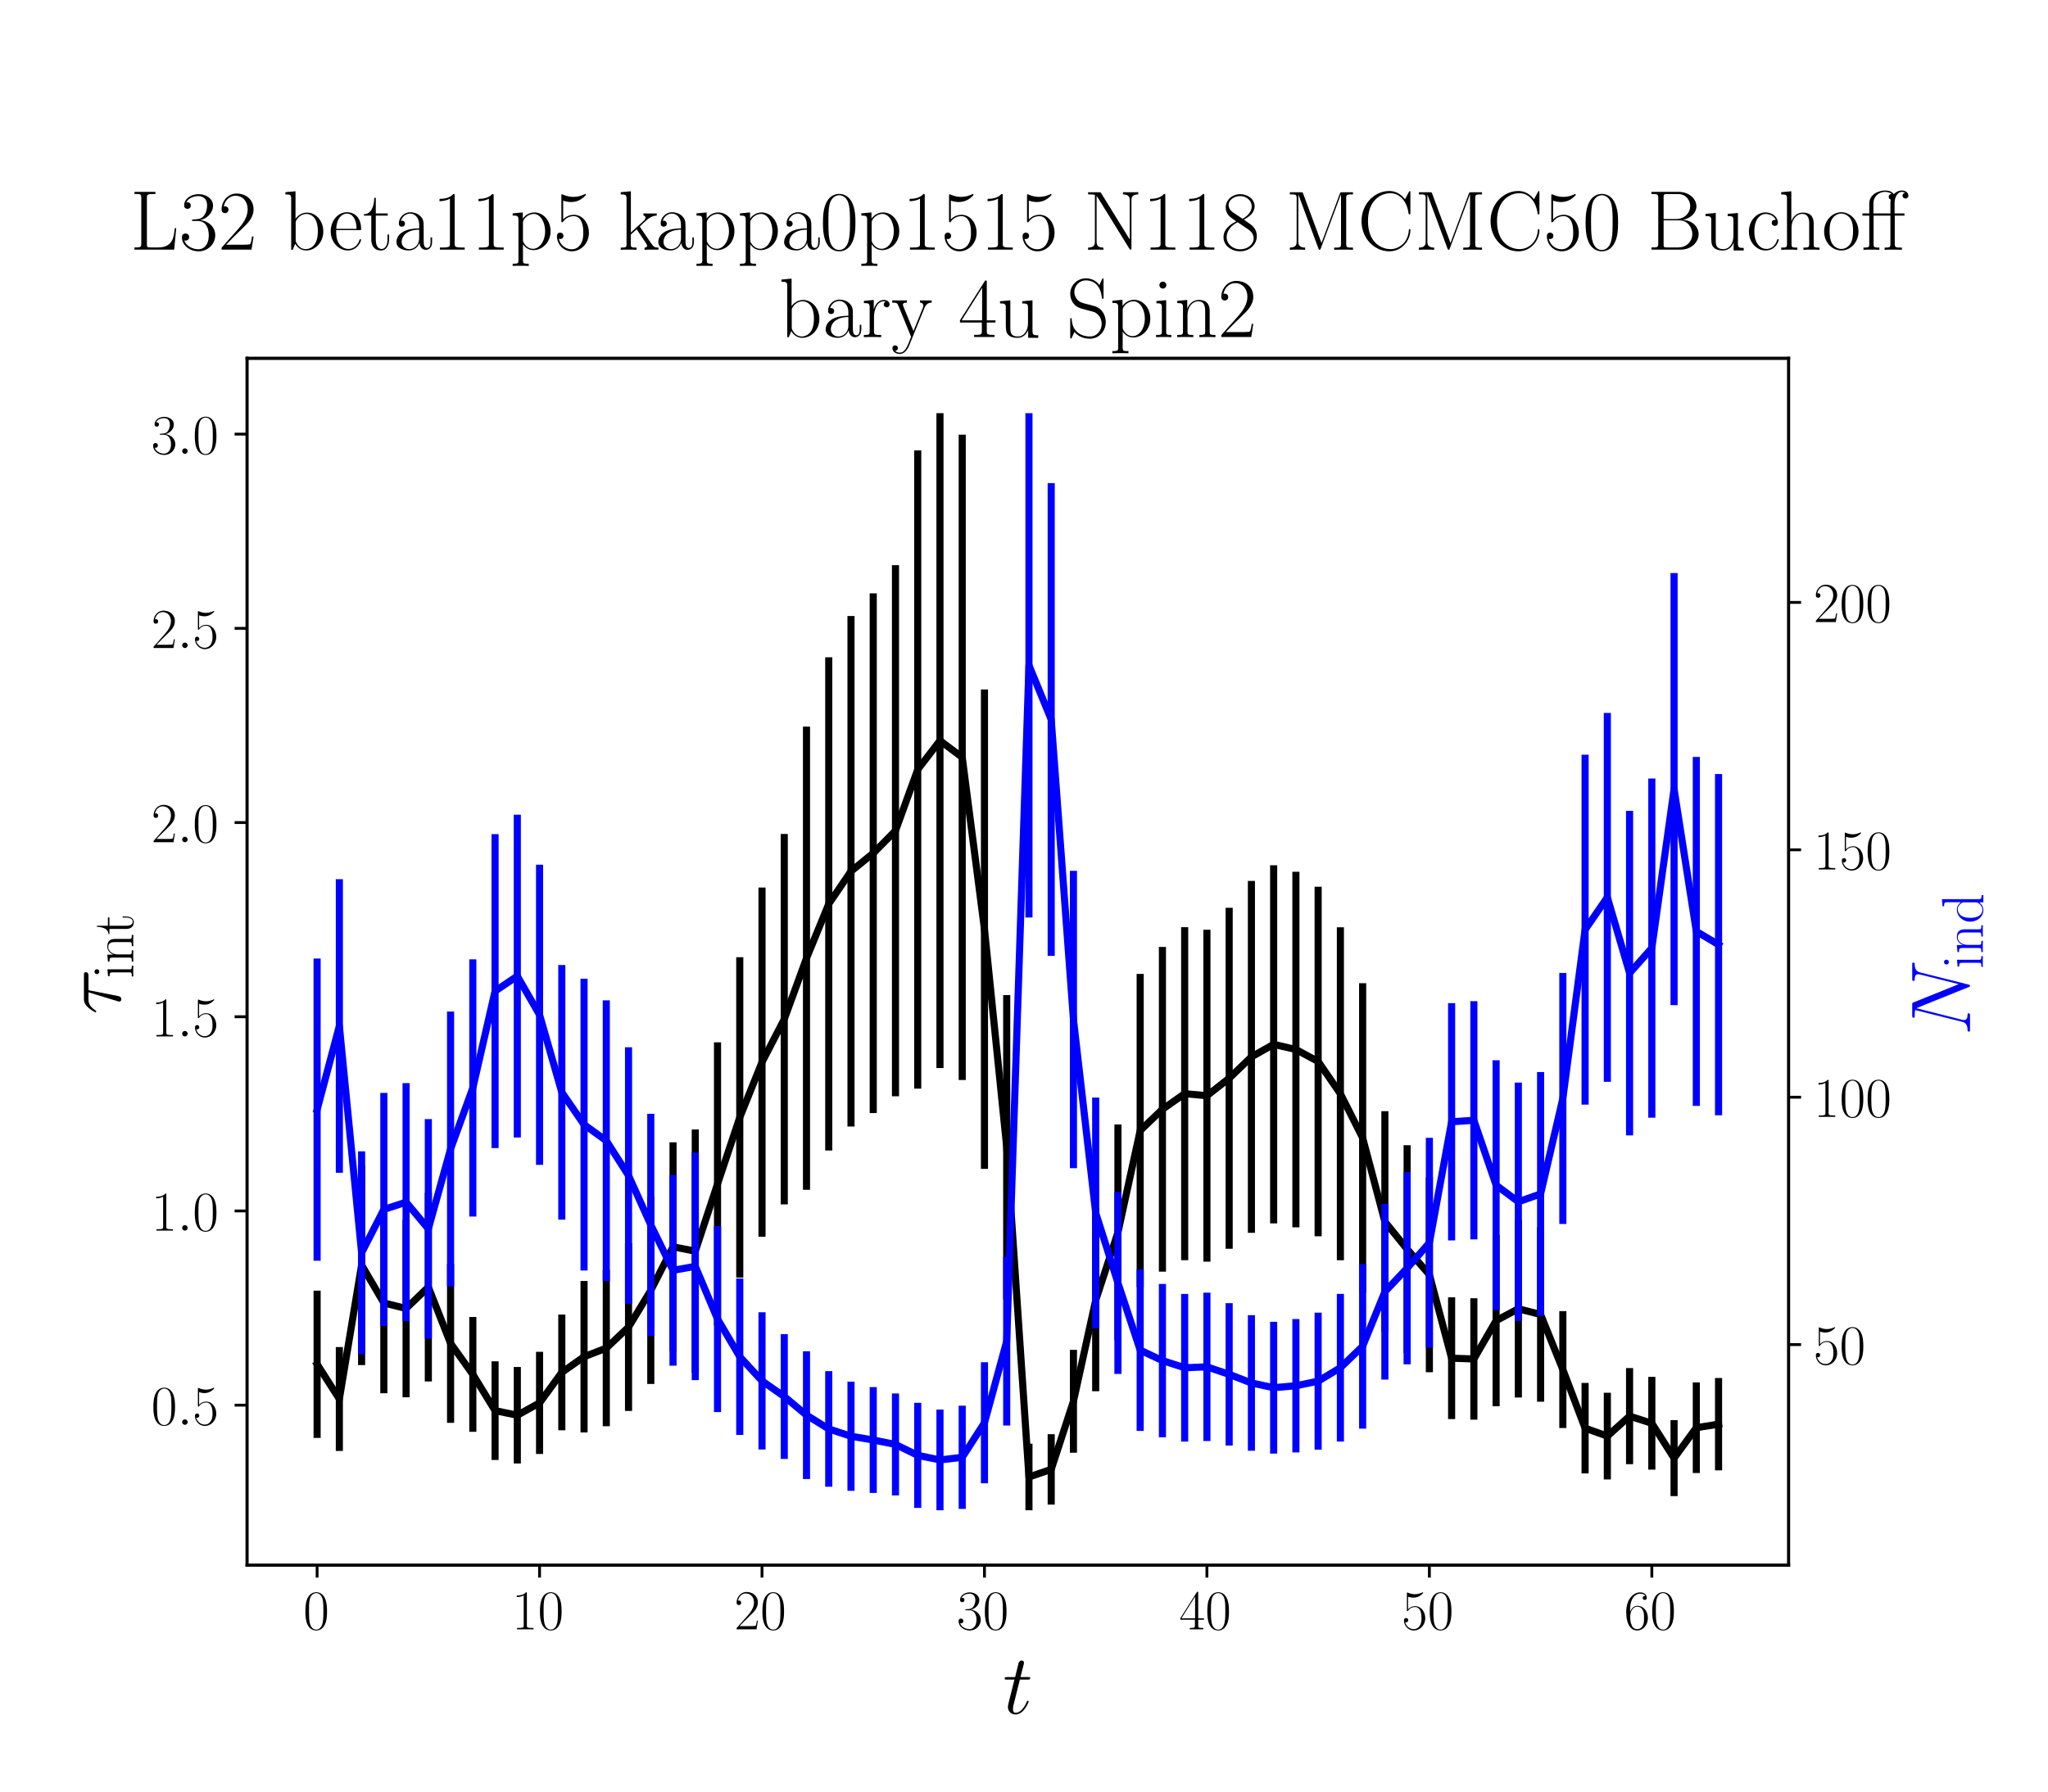 <?xml version="1.0" encoding="utf-8" standalone="no"?>
<!DOCTYPE svg PUBLIC "-//W3C//DTD SVG 1.1//EN"
  "http://www.w3.org/Graphics/SVG/1.1/DTD/svg11.dtd">
<!-- Created with matplotlib (https://matplotlib.org/) -->
<svg height="504pt" version="1.1" viewBox="0 0 576 504" width="576pt" xmlns="http://www.w3.org/2000/svg" xmlns:xlink="http://www.w3.org/1999/xlink">
 <defs>
  <style type="text/css">*{stroke-linecap:butt;stroke-linejoin:round;}</style>
 </defs>
 <g id="figure_1">
  <g id="patch_1">
   <path d="M 0 504 
L 576 504 
L 576 0 
L 0 0 
z
" style="fill:#ffffff;"/>
  </g>
  <g id="axes_1">
   <g id="patch_2">
    <path d="M 69.479 440.296 
L 503.053 440.296 
L 503.053 100.8 
L 69.479 100.8 
z
" style="fill:#ffffff;"/>
   </g>
   <g id="matplotlib.axis_1">
    <g id="xtick_1">
     <g id="line2d_1">
      <defs>
       <path d="M 0 0 
L 0 3.5 
" id="m779919d9c3" style="stroke:#000000;stroke-width:0.8;"/>
      </defs>
      <g>
       <use style="stroke:#000000;stroke-width:0.8;" x="89.187" xlink:href="#m779919d9c3" y="440.296"/>
      </g>
     </g>
     <g id="text_1">
      <!-- $\mathdefault{0}$ -->
      <g transform="translate(85.285 458.365)scale(0.16 -0.16)">
       <defs>
        <path d="M 42 31.641 
C 42 37.75 41.906 48.125 37.703 56.109 
C 34 63.109 28.094 65.594 22.906 65.594 
C 18.094 65.594 12 63.406 8.203 56.203 
C 4.203 48.719 3.797 39.438 3.797 31.641 
C 3.797 25.953 3.906 17.281 7 9.672 
C 11.297 -0.609 19 -2 22.906 -2 
C 27.5 -2 34.5 -0.109 38.594 9.375 
C 41.594 16.281 42 24.359 42 31.641 
z
M 22.906 -0.406 
C 16.5 -0.406 12.703 5.078 11.297 12.688 
C 10.203 18.562 10.203 27.156 10.203 32.75 
C 10.203 40.438 10.203 46.828 11.5 52.922 
C 13.406 61.391 19 64 22.906 64 
C 27 64 32.297 61.297 34.203 53.125 
C 35.5 47.438 35.594 40.734 35.594 32.75 
C 35.594 26.25 35.594 18.266 34.406 12.375 
C 32.297 1.484 26.406 -0.406 22.906 -0.406 
z
" id="CMR17-48"/>
       </defs>
       <use transform="scale(0.996)" xlink:href="#CMR17-48"/>
      </g>
     </g>
    </g>
    <g id="xtick_2">
     <g id="line2d_2">
      <g>
       <use style="stroke:#000000;stroke-width:0.8;" x="151.751" xlink:href="#m779919d9c3" y="440.296"/>
      </g>
     </g>
     <g id="text_2">
      <!-- $\mathdefault{10}$ -->
      <g transform="translate(143.947 458.365)scale(0.16 -0.16)">
       <defs>
        <path d="M 26.594 63.406 
C 26.594 65.5 26.5 65.5 25.094 65.5 
C 21.203 61.188 15.297 59.797 9.703 59.797 
C 9.406 59.797 8.906 59.797 8.797 59.5 
C 8.703 59.297 8.703 59.094 8.703 57 
C 11.797 57 17 57.594 21 59.984 
L 21 7.203 
C 21 3.688 20.797 2.5 12.203 2.5 
L 9.203 2.5 
L 9.203 0 
C 14 0 19 0 23.797 0 
C 28.594 0 33.594 0 38.406 0 
L 38.406 2.5 
L 35.406 2.5 
C 26.797 2.5 26.594 3.594 26.594 7.156 
z
" id="CMR17-49"/>
       </defs>
       <use transform="scale(0.996)" xlink:href="#CMR17-49"/>
       <use transform="translate(45.69 0)scale(0.996)" xlink:href="#CMR17-48"/>
      </g>
     </g>
    </g>
    <g id="xtick_3">
     <g id="line2d_3">
      <g>
       <use style="stroke:#000000;stroke-width:0.8;" x="214.316" xlink:href="#m779919d9c3" y="440.296"/>
      </g>
     </g>
     <g id="text_3">
      <!-- $\mathdefault{20}$ -->
      <g transform="translate(206.512 458.365)scale(0.16 -0.16)">
       <defs>
        <path d="M 41.703 15.453 
L 39.906 15.453 
C 38.906 8.375 38.094 7.172 37.703 6.562 
C 37.203 5.766 30 5.766 28.594 5.766 
L 9.406 5.766 
C 13 9.672 20 16.75 28.5 24.953 
C 34.594 30.734 41.703 37.531 41.703 47.422 
C 41.703 59.219 32.297 66 21.797 66 
C 10.797 66 4.094 56.312 4.094 47.344 
C 4.094 43.438 7 42.938 8.203 42.938 
C 9.203 42.938 12.203 43.547 12.203 47.031 
C 12.203 50.109 9.594 51 8.203 51 
C 7.594 51 7 50.906 6.594 50.703 
C 8.5 59.219 14.297 63.406 20.406 63.406 
C 29.094 63.406 34.797 56.516 34.797 47.422 
C 34.797 38.734 29.703 31.25 24 24.75 
L 4.094 2.281 
L 4.094 0 
L 39.297 0 
z
" id="CMR17-50"/>
       </defs>
       <use transform="scale(0.996)" xlink:href="#CMR17-50"/>
       <use transform="translate(45.69 0)scale(0.996)" xlink:href="#CMR17-48"/>
      </g>
     </g>
    </g>
    <g id="xtick_4">
     <g id="line2d_4">
      <g>
       <use style="stroke:#000000;stroke-width:0.8;" x="276.881" xlink:href="#m779919d9c3" y="440.296"/>
      </g>
     </g>
     <g id="text_4">
      <!-- $\mathdefault{30}$ -->
      <g transform="translate(269.077 458.365)scale(0.16 -0.16)">
       <defs>
        <path d="M 22.094 33.703 
C 31 33.703 34.906 25.969 34.906 17.031 
C 34.906 5 28.5 0.391 22.703 0.391 
C 17.406 0.391 8.797 3.031 6.094 10.828 
C 6.594 10.625 7.094 10.625 7.594 10.625 
C 10 10.625 11.797 12.219 11.797 14.812 
C 11.797 17.703 9.594 19 7.594 19 
C 5.906 19 3.297 18.203 3.297 14.469 
C 3.297 5.234 12.297 -2 22.906 -2 
C 34 -2 42.5 6.719 42.5 16.953 
C 42.5 26.672 34.5 33.703 25 34.797 
C 32.594 36.375 39.906 43.062 39.906 52.016 
C 39.906 59.688 32 65.297 23 65.297 
C 13.906 65.297 5.906 59.828 5.906 52.016 
C 5.906 48.594 8.5 48 9.797 48 
C 11.906 48 13.703 49.297 13.703 51.891 
C 13.703 54.469 11.906 55.766 9.797 55.766 
C 9.406 55.766 8.906 55.766 8.5 55.578 
C 11.406 61.859 19.297 63 22.797 63 
C 26.297 63 32.906 61.328 32.906 51.875 
C 32.906 49.109 32.5 44.188 29.094 39.844 
C 26.094 36 22.703 36 19.406 35.688 
C 18.906 35.688 16.594 35.453 16.203 35.453 
C 15.5 35.359 15.094 35.266 15.094 34.5 
C 15.094 33.797 15.203 33.703 17.203 33.703 
z
" id="CMR17-51"/>
       </defs>
       <use transform="scale(0.996)" xlink:href="#CMR17-51"/>
       <use transform="translate(45.69 0)scale(0.996)" xlink:href="#CMR17-48"/>
      </g>
     </g>
    </g>
    <g id="xtick_5">
     <g id="line2d_5">
      <g>
       <use style="stroke:#000000;stroke-width:0.8;" x="339.446" xlink:href="#m779919d9c3" y="440.296"/>
      </g>
     </g>
     <g id="text_5">
      <!-- $\mathdefault{40}$ -->
      <g transform="translate(331.642 458.365)scale(0.16 -0.16)">
       <defs>
        <path d="M 33.594 64.406 
C 33.594 66.5 33.5 66.5 31.703 66.5 
L 2 19.594 
L 2 17 
L 27.797 17 
L 27.797 7.141 
C 27.797 3.5 27.594 2.5 20.594 2.5 
L 18.703 2.5 
L 18.703 0 
C 21.906 0 27.297 0 30.703 0 
C 34.094 0 39.5 0 42.703 0 
L 42.703 2.5 
L 40.797 2.5 
C 33.797 2.5 33.594 3.5 33.594 7.141 
L 33.594 17 
L 43.797 17 
L 43.797 19.594 
L 33.594 19.594 
z
M 28.094 57.859 
L 28.094 19.594 
L 4 19.594 
z
" id="CMR17-52"/>
       </defs>
       <use transform="scale(0.996)" xlink:href="#CMR17-52"/>
       <use transform="translate(45.69 0)scale(0.996)" xlink:href="#CMR17-48"/>
      </g>
     </g>
    </g>
    <g id="xtick_6">
     <g id="line2d_6">
      <g>
       <use style="stroke:#000000;stroke-width:0.8;" x="402.011" xlink:href="#m779919d9c3" y="440.296"/>
      </g>
     </g>
     <g id="text_6">
      <!-- $\mathdefault{50}$ -->
      <g transform="translate(394.207 458.365)scale(0.16 -0.16)">
       <defs>
        <path d="M 11.406 57.688 
C 12.406 57.281 16.5 56 20.703 56 
C 30 56 35.094 61.109 38 64.062 
C 38 64.953 38 65.5 37.406 65.5 
C 37.297 65.5 37.094 65.5 36.297 65.047 
C 32.797 63.406 28.703 62.078 23.703 62.078 
C 20.703 62.078 16.203 62.484 11.297 64.672 
C 10.203 65.172 10 65.172 9.906 65.172 
C 9.406 65.172 9.297 65.062 9.297 63.078 
L 9.297 34.422 
C 9.297 32.641 9.297 32.141 10.297 32.141 
C 10.797 32.141 11 32.344 11.5 33.031 
C 14.703 37.516 19.094 39.406 24.094 39.406 
C 27.594 39.406 35.094 37.219 35.094 20.141 
C 35.094 16.953 35.094 11.172 32.094 6.578 
C 29.594 2.484 25.703 0.391 21.406 0.391 
C 14.797 0.391 8.094 5 6.297 12.719 
C 6.703 12.609 7.5 12.422 7.906 12.422 
C 9.203 12.422 11.703 13.125 11.703 16.219 
C 11.703 18.906 9.797 20 7.906 20 
C 5.594 20 4.094 18.594 4.094 15.797 
C 4.094 7.094 11 -2 21.594 -2 
C 31.906 -2 41.703 6.875 41.703 19.75 
C 41.703 31.719 33.906 41 24.203 41 
C 19.094 41 14.797 39.109 11.406 35.531 
z
" id="CMR17-53"/>
       </defs>
       <use transform="scale(0.996)" xlink:href="#CMR17-53"/>
       <use transform="translate(45.69 0)scale(0.996)" xlink:href="#CMR17-48"/>
      </g>
     </g>
    </g>
    <g id="xtick_7">
     <g id="line2d_7">
      <g>
       <use style="stroke:#000000;stroke-width:0.8;" x="464.576" xlink:href="#m779919d9c3" y="440.296"/>
      </g>
     </g>
     <g id="text_7">
      <!-- $\mathdefault{60}$ -->
      <g transform="translate(456.772 458.365)scale(0.16 -0.16)">
       <defs>
        <path d="M 10.594 34 
C 10.594 57.656 21.797 63 28.297 63 
C 30.406 63 35.5 62.641 37.5 59 
C 35.906 59 32.906 59 32.906 55.516 
C 32.906 52.828 35.094 51.922 36.5 51.922 
C 37.406 51.922 40.094 52.312 40.094 55.625 
C 40.094 61.781 35.094 65.297 28.203 65.297 
C 16.297 65.297 3.797 52.969 3.797 31 
C 3.797 3.953 15.094 -2 23.094 -2 
C 32.797 -2 42 6.672 42 20.047 
C 42 32.516 33.906 41.594 23.703 41.594 
C 17.594 41.594 13.094 37.609 10.594 30.625 
z
M 23.094 0.391 
C 10.797 0.391 10.797 18.75 10.797 22.438 
C 10.797 29.625 14.203 40 23.5 40 
C 25.203 40 30.094 40 33.406 33.125 
C 35.203 29.219 35.203 25.141 35.203 20.141 
C 35.203 14.75 35.203 10.781 33.094 6.781 
C 30.906 2.672 27.703 0.391 23.094 0.391 
z
" id="CMR17-54"/>
       </defs>
       <use transform="scale(0.996)" xlink:href="#CMR17-54"/>
       <use transform="translate(45.69 0)scale(0.996)" xlink:href="#CMR17-48"/>
      </g>
     </g>
    </g>
    <g id="text_8">
     <!-- $t$ -->
     <g transform="translate(282.039 482.069)scale(0.24 -0.24)">
      <defs>
       <path d="M 20.094 40.094 
L 29.297 40.094 
C 31.203 40.094 32.203 40.094 32.203 41.891 
C 32.203 43 31.594 43 29.594 43 
L 20.797 43 
L 24.5 57.688 
C 24.906 59.078 24.906 59.281 24.906 60 
C 24.906 61.609 23.594 62.5 22.297 62.5 
C 21.5 62.5 19.203 62.203 18.406 58.984 
L 14.5 43 
L 5.094 43 
C 3.094 43 2.203 43 2.203 41.094 
C 2.203 40.094 2.906 40.094 4.797 40.094 
L 13.703 40.094 
L 7.094 13.766 
C 6.297 10.281 6 9.281 6 7.984 
C 6 3.297 9.297 -1 14.906 -1 
C 25 -1 30.406 13.562 30.406 14.25 
C 30.406 14.859 30 15.156 29.406 15.156 
C 29.203 15.156 28.797 15.156 28.594 14.75 
C 28.5 14.656 28.406 14.547 27.703 12.953 
C 25.594 7.984 21 1 15.203 1 
C 12.203 1 12 3.5 12 5.688 
C 12 5.781 12 7.688 12.297 8.875 
z
" id="CMMI12-116"/>
      </defs>
      <use transform="scale(0.996)" xlink:href="#CMMI12-116"/>
     </g>
    </g>
   </g>
   <g id="matplotlib.axis_2">
    <g id="ytick_1">
     <g id="line2d_8">
      <defs>
       <path d="M 0 0 
L -3.5 0 
" id="ma5146c36e6" style="stroke:#000000;stroke-width:0.8;"/>
      </defs>
      <g>
       <use style="stroke:#000000;stroke-width:0.8;" x="69.479" xlink:href="#ma5146c36e6" y="395.288"/>
      </g>
     </g>
     <g id="text_9">
      <!-- $\mathdefault{0.5}$ -->
      <g transform="translate(42.535 400.822)scale(0.16 -0.16)">
       <defs>
        <path d="M 18.406 4.797 
C 18.406 7.688 16 9.672 13.594 9.672 
C 10.703 9.672 8.703 7.281 8.703 4.891 
C 8.703 2 11.094 0 13.5 0 
C 16.406 0 18.406 2.391 18.406 4.797 
z
" id="CMMI12-58"/>
       </defs>
       <use transform="scale(0.996)" xlink:href="#CMR17-48"/>
       <use transform="translate(45.69 0)scale(0.996)" xlink:href="#CMMI12-58"/>
       <use transform="translate(72.788 0)scale(0.996)" xlink:href="#CMR17-53"/>
      </g>
     </g>
    </g>
    <g id="ytick_2">
     <g id="line2d_9">
      <g>
       <use style="stroke:#000000;stroke-width:0.8;" x="69.479" xlink:href="#ma5146c36e6" y="340.657"/>
      </g>
     </g>
     <g id="text_10">
      <!-- $\mathdefault{1.0}$ -->
      <g transform="translate(42.535 346.191)scale(0.16 -0.16)">
       <use transform="scale(0.996)" xlink:href="#CMR17-49"/>
       <use transform="translate(45.69 0)scale(0.996)" xlink:href="#CMMI12-58"/>
       <use transform="translate(72.788 0)scale(0.996)" xlink:href="#CMR17-48"/>
      </g>
     </g>
    </g>
    <g id="ytick_3">
     <g id="line2d_10">
      <g>
       <use style="stroke:#000000;stroke-width:0.8;" x="69.479" xlink:href="#ma5146c36e6" y="286.026"/>
      </g>
     </g>
     <g id="text_11">
      <!-- $\mathdefault{1.5}$ -->
      <g transform="translate(42.535 291.56)scale(0.16 -0.16)">
       <use transform="scale(0.996)" xlink:href="#CMR17-49"/>
       <use transform="translate(45.69 0)scale(0.996)" xlink:href="#CMMI12-58"/>
       <use transform="translate(72.788 0)scale(0.996)" xlink:href="#CMR17-53"/>
      </g>
     </g>
    </g>
    <g id="ytick_4">
     <g id="line2d_11">
      <g>
       <use style="stroke:#000000;stroke-width:0.8;" x="69.479" xlink:href="#ma5146c36e6" y="231.395"/>
      </g>
     </g>
     <g id="text_12">
      <!-- $\mathdefault{2.0}$ -->
      <g transform="translate(42.535 236.93)scale(0.16 -0.16)">
       <use transform="scale(0.996)" xlink:href="#CMR17-50"/>
       <use transform="translate(45.69 0)scale(0.996)" xlink:href="#CMMI12-58"/>
       <use transform="translate(72.788 0)scale(0.996)" xlink:href="#CMR17-48"/>
      </g>
     </g>
    </g>
    <g id="ytick_5">
     <g id="line2d_12">
      <g>
       <use style="stroke:#000000;stroke-width:0.8;" x="69.479" xlink:href="#ma5146c36e6" y="176.764"/>
      </g>
     </g>
     <g id="text_13">
      <!-- $\mathdefault{2.5}$ -->
      <g transform="translate(42.535 182.299)scale(0.16 -0.16)">
       <use transform="scale(0.996)" xlink:href="#CMR17-50"/>
       <use transform="translate(45.69 0)scale(0.996)" xlink:href="#CMMI12-58"/>
       <use transform="translate(72.788 0)scale(0.996)" xlink:href="#CMR17-53"/>
      </g>
     </g>
    </g>
    <g id="ytick_6">
     <g id="line2d_13">
      <g>
       <use style="stroke:#000000;stroke-width:0.8;" x="69.479" xlink:href="#ma5146c36e6" y="122.133"/>
      </g>
     </g>
     <g id="text_14">
      <!-- $\mathdefault{3.0}$ -->
      <g transform="translate(42.535 127.668)scale(0.16 -0.16)">
       <use transform="scale(0.996)" xlink:href="#CMR17-51"/>
       <use transform="translate(45.69 0)scale(0.996)" xlink:href="#CMMI12-58"/>
       <use transform="translate(72.788 0)scale(0.996)" xlink:href="#CMR17-48"/>
      </g>
     </g>
    </g>
    <g id="text_15">
     <!-- $\tau_{\rm int}$ -->
     <g transform="translate(33.884 285.419)rotate(-90)scale(0.24 -0.24)">
      <defs>
       <path d="M 28.703 37.625 
L 45.297 37.625 
C 46.594 37.625 49.906 37.625 49.906 40.812 
C 49.906 43 48 43 46.203 43 
L 18.703 43 
C 16.406 43 13 43 8.406 38.125 
C 5.797 35.234 2.594 29.953 2.594 29.359 
C 2.594 28.766 3.094 28.562 3.703 28.562 
C 4.406 28.562 4.5 28.859 5 29.453 
C 10.203 37.625 15.406 37.625 17.906 37.625 
L 26.203 37.625 
L 15.797 3.484 
C 15.297 1.984 15.297 1.781 15.297 1.484 
C 15.297 0.391 16 -1 18 -1 
C 21.094 -1 21.594 1.688 21.906 3.172 
z
" id="CMMI12-28"/>
       <path d="M 15.5 61.078 
C 15.5 63.266 13.703 65.156 11.406 65.156 
C 9.203 65.156 7.297 63.375 7.297 61.078 
C 7.297 58.891 9.094 57 11.406 57 
C 13.594 57 15.5 58.797 15.5 61.078 
z
M 3.797 42.281 
L 3.797 39.703 
C 9.406 39.703 10.203 39.094 10.203 34.328 
L 10.203 6.672 
C 10.203 2.875 9.797 2.391 3.406 2.391 
L 3.406 -0.203 
C 5.797 0 10.094 0 12.594 0 
C 15 0 19.094 0 21.406 -0.203 
L 21.406 2.391 
C 15.5 2.391 15.297 2.984 15.297 6.562 
L 15.297 43.375 
z
" id="CMR17-105"/>
       <path d="M 41.5 30.203 
C 41.5 35.297 40.5 43.594 28.703 43.594 
C 20.797 43.594 16.703 37.5 15.203 33.5 
L 15.094 33.5 
L 15.094 43.594 
L 3.297 42.5 
L 3.297 39.906 
C 9.203 39.906 10.094 39.297 10.094 34.5 
L 10.094 6.688 
C 10.094 2.875 9.703 2.391 3.297 2.391 
L 3.297 -0.203 
C 5.703 0 10.094 0 12.703 0 
C 15.297 0 19.797 0 22.203 -0.203 
L 22.203 2.391 
C 15.797 2.391 15.406 2.781 15.406 6.688 
L 15.406 25.906 
C 15.406 35.109 21 42 28 42 
C 35.406 42 36.203 35.406 36.203 30.594 
L 36.203 6.688 
C 36.203 2.875 35.797 2.391 29.406 2.391 
L 29.406 -0.203 
C 31.797 0 36.203 0 38.797 0 
C 41.406 0 45.906 0 48.297 -0.203 
L 48.297 2.391 
C 41.906 2.391 41.5 2.781 41.5 6.688 
z
" id="CMR17-110"/>
       <path d="M 15.094 40 
L 29.094 40 
L 29.094 42.578 
L 15.094 42.578 
L 15.094 61 
L 13.297 61 
C 13.094 50.703 9.594 41.688 1.094 41.688 
L 1.094 40 
L 9.797 40 
L 9.797 12.047 
C 9.797 10.156 9.797 -1 21.406 -1 
C 27.297 -1 30.703 4.781 30.703 12.141 
L 30.703 17.812 
L 28.906 17.812 
L 28.906 12.234 
C 28.906 5.375 26.203 0.797 22 0.797 
C 19.094 0.797 15.094 2.781 15.094 11.844 
z
" id="CMR17-116"/>
      </defs>
      <use transform="scale(0.996)" xlink:href="#CMMI12-28"/>
      <use transform="translate(42.364 -14.944)scale(0.697)" xlink:href="#CMR17-105"/>
      <use transform="translate(59.773 -14.944)scale(0.697)" xlink:href="#CMR17-110"/>
      <use transform="translate(93.578 -14.944)scale(0.697)" xlink:href="#CMR17-116"/>
     </g>
    </g>
   </g>
   <g id="LineCollection_1">
    <path clip-path="url(#pe92664550a)" d="M 89.187 404.504 
L 89.187 363.074 
" style="fill:none;stroke:#000000;stroke-width:2;"/>
    <path clip-path="url(#pe92664550a)" d="M 95.443 408.179 
L 95.443 378.948 
" style="fill:none;stroke:#000000;stroke-width:2;"/>
    <path clip-path="url(#pe92664550a)" d="M 101.7 384.008 
L 101.7 327.751 
" style="fill:none;stroke:#000000;stroke-width:2;"/>
    <path clip-path="url(#pe92664550a)" d="M 107.956 391.935 
L 107.956 341.141 
" style="fill:none;stroke:#000000;stroke-width:2;"/>
    <path clip-path="url(#pe92664550a)" d="M 114.213 393.082 
L 114.213 343.107 
" style="fill:none;stroke:#000000;stroke-width:2;"/>
    <path clip-path="url(#pe92664550a)" d="M 120.469 388.629 
L 120.469 335.516 
" style="fill:none;stroke:#000000;stroke-width:2;"/>
    <path clip-path="url(#pe92664550a)" d="M 126.725 400.259 
L 126.725 355.568 
" style="fill:none;stroke:#000000;stroke-width:2;"/>
    <path clip-path="url(#pe92664550a)" d="M 132.982 402.785 
L 132.982 370.489 
" style="fill:none;stroke:#000000;stroke-width:2;"/>
    <path clip-path="url(#pe92664550a)" d="M 139.238 410.704 
L 139.238 382.962 
" style="fill:none;stroke:#000000;stroke-width:2;"/>
    <path clip-path="url(#pe92664550a)" d="M 145.495 411.7 
L 145.495 384.555 
" style="fill:none;stroke:#000000;stroke-width:2;"/>
    <path clip-path="url(#pe92664550a)" d="M 151.751 409.024 
L 151.751 380.287 
" style="fill:none;stroke:#000000;stroke-width:2;"/>
    <path clip-path="url(#pe92664550a)" d="M 158.008 402.348 
L 158.008 369.812 
" style="fill:none;stroke:#000000;stroke-width:2;"/>
    <path clip-path="url(#pe92664550a)" d="M 164.264 402.977 
L 164.264 360.361 
" style="fill:none;stroke:#000000;stroke-width:2;"/>
    <path clip-path="url(#pe92664550a)" d="M 170.521 401.221 
L 170.521 357.26 
" style="fill:none;stroke:#000000;stroke-width:2;"/>
    <path clip-path="url(#pe92664550a)" d="M 176.777 396.918 
L 176.777 349.731 
" style="fill:none;stroke:#000000;stroke-width:2;"/>
    <path clip-path="url(#pe92664550a)" d="M 183.034 389.33 
L 183.034 336.704 
" style="fill:none;stroke:#000000;stroke-width:2;"/>
    <path clip-path="url(#pe92664550a)" d="M 189.29 380.145 
L 189.29 321.348 
" style="fill:none;stroke:#000000;stroke-width:2;"/>
    <path clip-path="url(#pe92664550a)" d="M 195.547 386.2 
L 195.547 317.73 
" style="fill:none;stroke:#000000;stroke-width:2;"/>
    <path clip-path="url(#pe92664550a)" d="M 201.803 372.915 
L 201.803 293.219 
" style="fill:none;stroke:#000000;stroke-width:2;"/>
    <path clip-path="url(#pe92664550a)" d="M 208.06 359.408 
L 208.06 269.283 
" style="fill:none;stroke:#000000;stroke-width:2;"/>
    <path clip-path="url(#pe92664550a)" d="M 214.316 347.921 
L 214.316 249.678 
" style="fill:none;stroke:#000000;stroke-width:2;"/>
    <path clip-path="url(#pe92664550a)" d="M 220.573 338.814 
L 220.573 234.615 
" style="fill:none;stroke:#000000;stroke-width:2;"/>
    <path clip-path="url(#pe92664550a)" d="M 226.829 334.711 
L 226.829 204.41 
" style="fill:none;stroke:#000000;stroke-width:2;"/>
    <path clip-path="url(#pe92664550a)" d="M 233.086 323.654 
L 233.086 184.905 
" style="fill:none;stroke:#000000;stroke-width:2;"/>
    <path clip-path="url(#pe92664550a)" d="M 239.342 316.902 
L 239.342 173.296 
" style="fill:none;stroke:#000000;stroke-width:2;"/>
    <path clip-path="url(#pe92664550a)" d="M 245.599 313.134 
L 245.599 166.916 
" style="fill:none;stroke:#000000;stroke-width:2;"/>
    <path clip-path="url(#pe92664550a)" d="M 251.855 308.398 
L 251.855 158.996 
" style="fill:none;stroke:#000000;stroke-width:2;"/>
    <path clip-path="url(#pe92664550a)" d="M 258.112 306.251 
L 258.112 126.683 
" style="fill:none;stroke:#000000;stroke-width:2;"/>
    <path clip-path="url(#pe92664550a)" d="M 264.368 300.457 
L 264.368 116.232 
" style="fill:none;stroke:#000000;stroke-width:2;"/>
    <path clip-path="url(#pe92664550a)" d="M 270.625 303.818 
L 270.625 122.275 
" style="fill:none;stroke:#000000;stroke-width:2;"/>
    <path clip-path="url(#pe92664550a)" d="M 276.881 328.83 
L 276.881 193.958 
" style="fill:none;stroke:#000000;stroke-width:2;"/>
    <path clip-path="url(#pe92664550a)" d="M 283.138 365.49 
L 283.138 279.94 
" style="fill:none;stroke:#000000;stroke-width:2;"/>
    <path clip-path="url(#pe92664550a)" d="M 289.394 424.864 
L 289.394 406.128 
" style="fill:none;stroke:#000000;stroke-width:2;"/>
    <path clip-path="url(#pe92664550a)" d="M 295.651 423.265 
L 295.651 403.456 
" style="fill:none;stroke:#000000;stroke-width:2;"/>
    <path clip-path="url(#pe92664550a)" d="M 301.907 408.671 
L 301.907 379.726 
" style="fill:none;stroke:#000000;stroke-width:2;"/>
    <path clip-path="url(#pe92664550a)" d="M 308.163 391.369 
L 308.163 340.173 
" style="fill:none;stroke:#000000;stroke-width:2;"/>
    <path clip-path="url(#pe92664550a)" d="M 314.42 377.079 
L 314.42 316.322 
" style="fill:none;stroke:#000000;stroke-width:2;"/>
    <path clip-path="url(#pe92664550a)" d="M 320.676 362.1 
L 320.676 273.975 
" style="fill:none;stroke:#000000;stroke-width:2;"/>
    <path clip-path="url(#pe92664550a)" d="M 326.933 357.734 
L 326.933 266.383 
" style="fill:none;stroke:#000000;stroke-width:2;"/>
    <path clip-path="url(#pe92664550a)" d="M 333.189 354.504 
L 333.189 260.83 
" style="fill:none;stroke:#000000;stroke-width:2;"/>
    <path clip-path="url(#pe92664550a)" d="M 339.446 354.924 
L 339.446 261.548 
" style="fill:none;stroke:#000000;stroke-width:2;"/>
    <path clip-path="url(#pe92664550a)" d="M 345.702 351.296 
L 345.702 255.368 
" style="fill:none;stroke:#000000;stroke-width:2;"/>
    <path clip-path="url(#pe92664550a)" d="M 351.959 346.813 
L 351.959 247.823 
" style="fill:none;stroke:#000000;stroke-width:2;"/>
    <path clip-path="url(#pe92664550a)" d="M 358.215 344.16 
L 358.215 243.407 
" style="fill:none;stroke:#000000;stroke-width:2;"/>
    <path clip-path="url(#pe92664550a)" d="M 364.472 345.26 
L 364.472 245.234 
" style="fill:none;stroke:#000000;stroke-width:2;"/>
    <path clip-path="url(#pe92664550a)" d="M 370.728 347.781 
L 370.728 249.443 
" style="fill:none;stroke:#000000;stroke-width:2;"/>
    <path clip-path="url(#pe92664550a)" d="M 376.985 354.524 
L 376.985 260.864 
" style="fill:none;stroke:#000000;stroke-width:2;"/>
    <path clip-path="url(#pe92664550a)" d="M 383.241 363.589 
L 383.241 276.589 
" style="fill:none;stroke:#000000;stroke-width:2;"/>
    <path clip-path="url(#pe92664550a)" d="M 389.498 374.784 
L 389.498 312.592 
" style="fill:none;stroke:#000000;stroke-width:2;"/>
    <path clip-path="url(#pe92664550a)" d="M 395.754 380.64 
L 395.754 322.164 
" style="fill:none;stroke:#000000;stroke-width:2;"/>
    <path clip-path="url(#pe92664550a)" d="M 402.011 386.024 
L 402.011 331.124 
" style="fill:none;stroke:#000000;stroke-width:2;"/>
    <path clip-path="url(#pe92664550a)" d="M 408.267 399.203 
L 408.267 364.961 
" style="fill:none;stroke:#000000;stroke-width:2;"/>
    <path clip-path="url(#pe92664550a)" d="M 414.524 399.372 
L 414.524 365.22 
" style="fill:none;stroke:#000000;stroke-width:2;"/>
    <path clip-path="url(#pe92664550a)" d="M 420.78 395.59 
L 420.78 347.429 
" style="fill:none;stroke:#000000;stroke-width:2;"/>
    <path clip-path="url(#pe92664550a)" d="M 427.037 393.143 
L 427.037 343.212 
" style="fill:none;stroke:#000000;stroke-width:2;"/>
    <path clip-path="url(#pe92664550a)" d="M 433.293 394.325 
L 433.293 345.244 
" style="fill:none;stroke:#000000;stroke-width:2;"/>
    <path clip-path="url(#pe92664550a)" d="M 439.55 401.725 
L 439.55 368.846 
" style="fill:none;stroke:#000000;stroke-width:2;"/>
    <path clip-path="url(#pe92664550a)" d="M 445.806 414.483 
L 445.806 389.034 
" style="fill:none;stroke:#000000;stroke-width:2;"/>
    <path clip-path="url(#pe92664550a)" d="M 452.063 416.191 
L 452.063 391.805 
" style="fill:none;stroke:#000000;stroke-width:2;"/>
    <path clip-path="url(#pe92664550a)" d="M 458.319 411.895 
L 458.319 384.867 
" style="fill:none;stroke:#000000;stroke-width:2;"/>
    <path clip-path="url(#pe92664550a)" d="M 464.576 413.43 
L 464.576 387.334 
" style="fill:none;stroke:#000000;stroke-width:2;"/>
    <path clip-path="url(#pe92664550a)" d="M 470.832 420.883 
L 470.832 399.501 
" style="fill:none;stroke:#000000;stroke-width:2;"/>
    <path clip-path="url(#pe92664550a)" d="M 477.088 414.386 
L 477.088 388.878 
" style="fill:none;stroke:#000000;stroke-width:2;"/>
    <path clip-path="url(#pe92664550a)" d="M 483.345 413.63 
L 483.345 387.658 
" style="fill:none;stroke:#000000;stroke-width:2;"/>
   </g>
   <g id="line2d_14">
    <path clip-path="url(#pe92664550a)" d="M 89.187 383.789 
L 95.443 393.563 
L 101.7 355.879 
L 107.956 366.538 
L 114.213 368.095 
L 120.469 362.072 
L 126.725 377.913 
L 132.982 386.637 
L 139.238 396.833 
L 145.495 398.127 
L 151.751 394.655 
L 158.008 386.08 
L 164.264 381.669 
L 170.521 379.24 
L 176.777 373.325 
L 183.034 363.017 
L 189.29 350.747 
L 195.547 351.965 
L 201.803 333.067 
L 208.06 314.346 
L 214.316 298.799 
L 220.573 286.714 
L 226.829 269.561 
L 233.086 254.28 
L 239.342 245.099 
L 245.599 240.025 
L 251.855 233.697 
L 258.112 216.467 
L 264.368 208.344 
L 270.625 213.047 
L 276.881 261.394 
L 283.138 322.715 
L 289.394 415.496 
L 295.651 413.36 
L 301.907 394.199 
L 308.163 365.771 
L 314.42 346.701 
L 320.676 318.038 
L 326.933 312.058 
L 333.189 307.667 
L 339.446 308.236 
L 345.702 303.332 
L 351.959 297.318 
L 358.215 293.783 
L 364.472 295.247 
L 370.728 298.612 
L 376.985 307.694 
L 383.241 320.089 
L 389.498 343.688 
L 395.754 351.402 
L 402.011 358.574 
L 408.267 382.082 
L 414.524 382.296 
L 420.78 371.509 
L 427.037 368.178 
L 433.293 369.784 
L 439.55 385.285 
L 445.806 401.759 
L 452.063 403.998 
L 458.319 398.381 
L 464.576 400.382 
L 470.832 410.192 
L 477.088 401.632 
L 483.345 400.644 
" style="fill:none;stroke:#000000;stroke-linecap:square;stroke-width:2;"/>
   </g>
   <g id="patch_3">
    <path d="M 69.479 440.296 
L 69.479 100.8 
" style="fill:none;stroke:#000000;stroke-linecap:square;stroke-linejoin:miter;stroke-width:0.8;"/>
   </g>
   <g id="patch_4">
    <path d="M 503.053 440.296 
L 503.053 100.8 
" style="fill:none;stroke:#000000;stroke-linecap:square;stroke-linejoin:miter;stroke-width:0.8;"/>
   </g>
   <g id="patch_5">
    <path d="M 69.479 440.296 
L 503.053 440.296 
" style="fill:none;stroke:#000000;stroke-linecap:square;stroke-linejoin:miter;stroke-width:0.8;"/>
   </g>
   <g id="patch_6">
    <path d="M 69.479 100.8 
L 503.053 100.8 
" style="fill:none;stroke:#000000;stroke-linecap:square;stroke-linejoin:miter;stroke-width:0.8;"/>
   </g>
  </g>
  <g id="axes_2">
   <g id="matplotlib.axis_3">
    <g id="ytick_7">
     <g id="line2d_15">
      <defs>
       <path d="M 0 0 
L 3.5 0 
" id="m36cc768f9b" style="stroke:#000000;stroke-width:0.8;"/>
      </defs>
      <g>
       <use style="stroke:#000000;stroke-width:0.8;" x="503.053" xlink:href="#m36cc768f9b" y="378.249"/>
      </g>
     </g>
     <g id="text_16">
      <!-- $\mathdefault{50}$ -->
      <g transform="translate(510.053 383.784)scale(0.16 -0.16)">
       <use transform="scale(0.996)" xlink:href="#CMR17-53"/>
       <use transform="translate(45.69 0)scale(0.996)" xlink:href="#CMR17-48"/>
      </g>
     </g>
    </g>
    <g id="ytick_8">
     <g id="line2d_16">
      <g>
       <use style="stroke:#000000;stroke-width:0.8;" x="503.053" xlink:href="#m36cc768f9b" y="308.653"/>
      </g>
     </g>
     <g id="text_17">
      <!-- $\mathdefault{100}$ -->
      <g transform="translate(510.053 314.187)scale(0.16 -0.16)">
       <use transform="scale(0.996)" xlink:href="#CMR17-49"/>
       <use transform="translate(45.69 0)scale(0.996)" xlink:href="#CMR17-48"/>
       <use transform="translate(91.381 0)scale(0.996)" xlink:href="#CMR17-48"/>
      </g>
     </g>
    </g>
    <g id="ytick_9">
     <g id="line2d_17">
      <g>
       <use style="stroke:#000000;stroke-width:0.8;" x="503.053" xlink:href="#m36cc768f9b" y="239.056"/>
      </g>
     </g>
     <g id="text_18">
      <!-- $\mathdefault{150}$ -->
      <g transform="translate(510.053 244.591)scale(0.16 -0.16)">
       <use transform="scale(0.996)" xlink:href="#CMR17-49"/>
       <use transform="translate(45.69 0)scale(0.996)" xlink:href="#CMR17-53"/>
       <use transform="translate(91.381 0)scale(0.996)" xlink:href="#CMR17-48"/>
      </g>
     </g>
    </g>
    <g id="ytick_10">
     <g id="line2d_18">
      <g>
       <use style="stroke:#000000;stroke-width:0.8;" x="503.053" xlink:href="#m36cc768f9b" y="169.46"/>
      </g>
     </g>
     <g id="text_19">
      <!-- $\mathdefault{200}$ -->
      <g transform="translate(510.053 174.995)scale(0.16 -0.16)">
       <use transform="scale(0.996)" xlink:href="#CMR17-50"/>
       <use transform="translate(45.69 0)scale(0.996)" xlink:href="#CMR17-48"/>
       <use transform="translate(91.381 0)scale(0.996)" xlink:href="#CMR17-48"/>
      </g>
     </g>
    </g>
    <g id="text_20">
     <!-- $N_{\rm ind}$ -->
     <g style="fill:#0000ff;" transform="translate(554.069 291.302)rotate(-90)scale(0.24 -0.24)">
      <defs>
       <path d="M 74 57.781 
C 75.094 62.094 76.703 65.094 84.297 65.094 
C 84.594 65.094 85.797 65.094 85.797 66.859 
C 85.797 68 84.906 68 84.5 68 
C 82.5 68 77.406 68 75.406 68 
L 70.594 68 
C 69.203 68 67.406 68 66 68 
C 65.406 68 64.203 68 64.203 66.094 
C 64.203 65.094 65 65.094 65.703 65.094 
C 71.703 65.094 72.094 62.797 72.094 60.984 
C 72.094 60.094 72 59.781 71.703 58.391 
L 60.406 13.281 
L 39 66.391 
C 38.297 68 38.203 68 36 68 
L 23.797 68 
C 21.797 68 20.906 68 20.906 66.094 
C 20.906 65.094 21.594 65.094 23.5 65.094 
C 24 65.094 29.906 65.094 29.906 64.297 
C 29.906 64.094 29.703 63.297 29.594 63 
L 16.297 9.922 
C 15.094 5 12.703 2.906 6.094 2.906 
C 5.594 2.906 4.594 2.906 4.594 1.047 
C 4.594 0 5.594 0 5.906 0 
C 7.906 0 13 0 15 0 
L 19.797 0 
C 21.203 0 22.906 0 24.297 0 
C 25 0 26.094 0 26.094 1.906 
C 26.094 2.812 25.094 2.906 24.703 2.906 
C 21.406 2.906 18.203 3.5 18.203 7.094 
C 18.203 7.891 18.406 8.781 18.594 9.578 
L 32.094 63 
C 32.703 62 32.703 61.812 33.094 60.906 
L 56.906 1.797 
C 57.406 0.594 57.594 0 58.5 0 
C 59.5 0 59.594 0.297 60 2 
z
" id="CMMI12-78"/>
       <path d="M 29.203 67.594 
L 29.203 65 
C 35.094 65 36 64.406 36 59.688 
L 36 36.641 
C 35.594 37.141 31.5 43.594 23.406 43.594 
C 13.203 43.594 3.297 34.5 3.297 21.312 
C 3.297 8.203 12.594 -1 22.406 -1 
C 30.906 -1 35.297 5.266 35.797 5.938 
L 35.797 -0.984 
L 47.906 -0.984 
L 47.906 2 
C 42 2 41.094 2.594 41.094 7.391 
L 41.094 68.688 
z
M 35.797 11.797 
C 35.797 8.797 34 6.094 31.703 4.094 
C 28.297 1.094 24.906 0.594 23 0.594 
C 20.094 0.594 9.703 2.094 9.703 21.188 
C 9.703 40.812 21.297 42 23.906 42 
C 28.5 42 32.203 39.406 34.5 35.797 
C 35.797 33.703 35.797 33.406 35.797 31.609 
z
" id="CMR17-100"/>
      </defs>
      <use transform="scale(0.996)" xlink:href="#CMMI12-78"/>
      <use transform="translate(78.115 -14.944)scale(0.697)" xlink:href="#CMR17-105"/>
      <use transform="translate(95.525 -14.944)scale(0.697)" xlink:href="#CMR17-110"/>
      <use transform="translate(131.151 -14.944)scale(0.697)" xlink:href="#CMR17-100"/>
     </g>
    </g>
   </g>
   <g id="LineCollection_2">
    <path clip-path="url(#pe92664550a)" d="M 89.187 354.662 
L 89.187 269.652 
" style="fill:none;stroke:#0000ff;stroke-width:2;"/>
    <path clip-path="url(#pe92664550a)" d="M 95.443 329.917 
L 95.443 247.329 
" style="fill:none;stroke:#0000ff;stroke-width:2;"/>
    <path clip-path="url(#pe92664550a)" d="M 101.7 380.968 
L 101.7 323.887 
" style="fill:none;stroke:#0000ff;stroke-width:2;"/>
    <path clip-path="url(#pe92664550a)" d="M 107.956 373.009 
L 107.956 307.452 
" style="fill:none;stroke:#0000ff;stroke-width:2;"/>
    <path clip-path="url(#pe92664550a)" d="M 114.213 371.672 
L 114.213 304.694 
" style="fill:none;stroke:#0000ff;stroke-width:2;"/>
    <path clip-path="url(#pe92664550a)" d="M 120.469 376.58 
L 120.469 314.822 
" style="fill:none;stroke:#0000ff;stroke-width:2;"/>
    <path clip-path="url(#pe92664550a)" d="M 126.725 361.901 
L 126.725 284.558 
" style="fill:none;stroke:#0000ff;stroke-width:2;"/>
    <path clip-path="url(#pe92664550a)" d="M 132.982 342.233 
L 132.982 269.869 
" style="fill:none;stroke:#0000ff;stroke-width:2;"/>
    <path clip-path="url(#pe92664550a)" d="M 139.238 322.982 
L 139.238 234.649 
" style="fill:none;stroke:#0000ff;stroke-width:2;"/>
    <path clip-path="url(#pe92664550a)" d="M 145.495 319.995 
L 145.495 229.189 
" style="fill:none;stroke:#0000ff;stroke-width:2;"/>
    <path clip-path="url(#pe92664550a)" d="M 151.751 327.693 
L 151.751 243.262 
" style="fill:none;stroke:#0000ff;stroke-width:2;"/>
    <path clip-path="url(#pe92664550a)" d="M 158.008 343.106 
L 158.008 271.469 
" style="fill:none;stroke:#0000ff;stroke-width:2;"/>
    <path clip-path="url(#pe92664550a)" d="M 164.264 357.418 
L 164.264 275.326 
" style="fill:none;stroke:#0000ff;stroke-width:2;"/>
    <path clip-path="url(#pe92664550a)" d="M 170.521 360.372 
L 170.521 281.407 
" style="fill:none;stroke:#0000ff;stroke-width:2;"/>
    <path clip-path="url(#pe92664550a)" d="M 176.777 366.781 
L 176.777 294.61 
" style="fill:none;stroke:#0000ff;stroke-width:2;"/>
    <path clip-path="url(#pe92664550a)" d="M 183.034 375.855 
L 183.034 313.325 
" style="fill:none;stroke:#0000ff;stroke-width:2;"/>
    <path clip-path="url(#pe92664550a)" d="M 189.29 384.187 
L 189.29 330.544 
" style="fill:none;stroke:#0000ff;stroke-width:2;"/>
    <path clip-path="url(#pe92664550a)" d="M 195.547 388.256 
L 195.547 324.224 
" style="fill:none;stroke:#0000ff;stroke-width:2;"/>
    <path clip-path="url(#pe92664550a)" d="M 201.803 397.242 
L 201.803 344.87 
" style="fill:none;stroke:#0000ff;stroke-width:2;"/>
    <path clip-path="url(#pe92664550a)" d="M 208.06 403.659 
L 208.06 359.66 
" style="fill:none;stroke:#0000ff;stroke-width:2;"/>
    <path clip-path="url(#pe92664550a)" d="M 214.316 407.769 
L 214.316 369.168 
" style="fill:none;stroke:#0000ff;stroke-width:2;"/>
    <path clip-path="url(#pe92664550a)" d="M 220.573 410.416 
L 220.573 375.313 
" style="fill:none;stroke:#0000ff;stroke-width:2;"/>
    <path clip-path="url(#pe92664550a)" d="M 226.829 416.065 
L 226.829 380.123 
" style="fill:none;stroke:#0000ff;stroke-width:2;"/>
    <path clip-path="url(#pe92664550a)" d="M 233.086 418.244 
L 233.086 385.716 
" style="fill:none;stroke:#0000ff;stroke-width:2;"/>
    <path clip-path="url(#pe92664550a)" d="M 239.342 419.394 
L 239.342 388.678 
" style="fill:none;stroke:#0000ff;stroke-width:2;"/>
    <path clip-path="url(#pe92664550a)" d="M 245.599 419.985 
L 245.599 390.204 
" style="fill:none;stroke:#0000ff;stroke-width:2;"/>
    <path clip-path="url(#pe92664550a)" d="M 251.855 420.683 
L 251.855 392.009 
" style="fill:none;stroke:#0000ff;stroke-width:2;"/>
    <path clip-path="url(#pe92664550a)" d="M 258.112 424.191 
L 258.112 394.627 
" style="fill:none;stroke:#0000ff;stroke-width:2;"/>
    <path clip-path="url(#pe92664550a)" d="M 264.368 424.864 
L 264.368 396.538 
" style="fill:none;stroke:#0000ff;stroke-width:2;"/>
    <path clip-path="url(#pe92664550a)" d="M 270.625 424.48 
L 270.625 395.447 
" style="fill:none;stroke:#0000ff;stroke-width:2;"/>
    <path clip-path="url(#pe92664550a)" d="M 276.881 417.274 
L 276.881 383.224 
" style="fill:none;stroke:#0000ff;stroke-width:2;"/>
    <path clip-path="url(#pe92664550a)" d="M 283.138 401.025 
L 283.138 353.584 
" style="fill:none;stroke:#0000ff;stroke-width:2;"/>
    <path clip-path="url(#pe92664550a)" d="M 289.394 258.116 
L 289.394 116.232 
" style="fill:none;stroke:#0000ff;stroke-width:2;"/>
    <path clip-path="url(#pe92664550a)" d="M 295.651 268.9 
L 295.651 135.904 
" style="fill:none;stroke:#0000ff;stroke-width:2;"/>
    <path clip-path="url(#pe92664550a)" d="M 301.907 328.634 
L 301.907 244.982 
" style="fill:none;stroke:#0000ff;stroke-width:2;"/>
    <path clip-path="url(#pe92664550a)" d="M 308.163 373.649 
L 308.163 308.773 
" style="fill:none;stroke:#0000ff;stroke-width:2;"/>
    <path clip-path="url(#pe92664550a)" d="M 314.42 386.498 
L 314.42 335.327 
" style="fill:none;stroke:#0000ff;stroke-width:2;"/>
    <path clip-path="url(#pe92664550a)" d="M 320.676 402.539 
L 320.676 357.074 
" style="fill:none;stroke:#0000ff;stroke-width:2;"/>
    <path clip-path="url(#pe92664550a)" d="M 326.933 404.322 
L 326.933 361.193 
" style="fill:none;stroke:#0000ff;stroke-width:2;"/>
    <path clip-path="url(#pe92664550a)" d="M 333.189 405.535 
L 333.189 363.998 
" style="fill:none;stroke:#0000ff;stroke-width:2;"/>
    <path clip-path="url(#pe92664550a)" d="M 339.446 405.383 
L 339.446 363.644 
" style="fill:none;stroke:#0000ff;stroke-width:2;"/>
    <path clip-path="url(#pe92664550a)" d="M 345.702 406.661 
L 345.702 366.603 
" style="fill:none;stroke:#0000ff;stroke-width:2;"/>
    <path clip-path="url(#pe92664550a)" d="M 351.959 408.116 
L 351.959 369.973 
" style="fill:none;stroke:#0000ff;stroke-width:2;"/>
    <path clip-path="url(#pe92664550a)" d="M 358.215 408.918 
L 358.215 371.833 
" style="fill:none;stroke:#0000ff;stroke-width:2;"/>
    <path clip-path="url(#pe92664550a)" d="M 364.472 408.59 
L 364.472 371.073 
" style="fill:none;stroke:#0000ff;stroke-width:2;"/>
    <path clip-path="url(#pe92664550a)" d="M 370.728 407.813 
L 370.728 369.27 
" style="fill:none;stroke:#0000ff;stroke-width:2;"/>
    <path clip-path="url(#pe92664550a)" d="M 376.985 405.528 
L 376.985 363.981 
" style="fill:none;stroke:#0000ff;stroke-width:2;"/>
    <path clip-path="url(#pe92664550a)" d="M 383.241 401.888 
L 383.241 355.574 
" style="fill:none;stroke:#0000ff;stroke-width:2;"/>
    <path clip-path="url(#pe92664550a)" d="M 389.498 388.103 
L 389.498 338.653 
" style="fill:none;stroke:#0000ff;stroke-width:2;"/>
    <path clip-path="url(#pe92664550a)" d="M 395.754 383.795 
L 395.754 329.733 
" style="fill:none;stroke:#0000ff;stroke-width:2;"/>
    <path clip-path="url(#pe92664550a)" d="M 402.011 379.132 
L 402.011 320.094 
" style="fill:none;stroke:#0000ff;stroke-width:2;"/>
    <path clip-path="url(#pe92664550a)" d="M 408.267 348.956 
L 408.267 282.187 
" style="fill:none;stroke:#0000ff;stroke-width:2;"/>
    <path clip-path="url(#pe92664550a)" d="M 414.524 348.66 
L 414.524 281.645 
" style="fill:none;stroke:#0000ff;stroke-width:2;"/>
    <path clip-path="url(#pe92664550a)" d="M 420.78 368.552 
L 420.78 298.262 
" style="fill:none;stroke:#0000ff;stroke-width:2;"/>
    <path clip-path="url(#pe92664550a)" d="M 427.037 371.599 
L 427.037 304.544 
" style="fill:none;stroke:#0000ff;stroke-width:2;"/>
    <path clip-path="url(#pe92664550a)" d="M 433.293 370.161 
L 433.293 301.579 
" style="fill:none;stroke:#0000ff;stroke-width:2;"/>
    <path clip-path="url(#pe92664550a)" d="M 439.55 344.327 
L 439.55 273.705 
" style="fill:none;stroke:#0000ff;stroke-width:2;"/>
    <path clip-path="url(#pe92664550a)" d="M 445.806 310.755 
L 445.806 212.304 
" style="fill:none;stroke:#0000ff;stroke-width:2;"/>
    <path clip-path="url(#pe92664550a)" d="M 452.063 304.326 
L 452.063 200.561 
" style="fill:none;stroke:#0000ff;stroke-width:2;"/>
    <path clip-path="url(#pe92664550a)" d="M 458.319 319.394 
L 458.319 228.089 
" style="fill:none;stroke:#0000ff;stroke-width:2;"/>
    <path clip-path="url(#pe92664550a)" d="M 464.576 314.418 
L 464.576 218.996 
" style="fill:none;stroke:#0000ff;stroke-width:2;"/>
    <path clip-path="url(#pe92664550a)" d="M 470.832 282.762 
L 470.832 161.196 
" style="fill:none;stroke:#0000ff;stroke-width:2;"/>
    <path clip-path="url(#pe92664550a)" d="M 477.088 311.101 
L 477.088 212.937 
" style="fill:none;stroke:#0000ff;stroke-width:2;"/>
    <path clip-path="url(#pe92664550a)" d="M 483.345 313.736 
L 483.345 217.75 
" style="fill:none;stroke:#0000ff;stroke-width:2;"/>
   </g>
   <g id="line2d_19">
    <path clip-path="url(#pe92664550a)" d="M 89.187 312.157 
L 95.443 288.623 
L 101.7 352.428 
L 107.956 340.23 
L 114.213 338.183 
L 120.469 345.701 
L 126.725 323.23 
L 132.982 306.051 
L 139.238 278.816 
L 145.495 274.592 
L 151.751 285.478 
L 158.008 307.287 
L 164.264 316.372 
L 170.521 320.89 
L 176.777 330.695 
L 183.034 344.59 
L 189.29 357.366 
L 195.547 356.24 
L 201.803 371.056 
L 208.06 381.659 
L 214.316 388.468 
L 220.573 392.865 
L 226.829 398.094 
L 233.086 401.98 
L 239.342 404.036 
L 245.599 405.095 
L 251.855 406.346 
L 258.112 409.409 
L 264.368 410.701 
L 270.625 409.964 
L 276.881 400.249 
L 283.138 377.305 
L 289.394 187.174 
L 295.651 202.402 
L 301.907 286.808 
L 308.163 341.211 
L 314.42 360.913 
L 320.676 379.806 
L 326.933 382.757 
L 333.189 384.767 
L 339.446 384.513 
L 345.702 386.632 
L 351.959 389.045 
L 358.215 390.376 
L 364.472 389.832 
L 370.728 388.542 
L 376.985 384.755 
L 383.241 378.731 
L 389.498 363.378 
L 395.754 356.764 
L 402.011 349.613 
L 408.267 315.571 
L 414.524 315.153 
L 420.78 333.407 
L 427.037 338.071 
L 433.293 335.87 
L 439.55 309.016 
L 445.806 261.529 
L 452.063 252.443 
L 458.319 273.741 
L 464.576 266.707 
L 470.832 221.979 
L 477.088 262.019 
L 483.345 265.743 
" style="fill:none;stroke:#0000ff;stroke-linecap:square;stroke-width:2;"/>
   </g>
   <g id="patch_7">
    <path d="M 69.479 440.296 
L 69.479 100.8 
" style="fill:none;stroke:#000000;stroke-linecap:square;stroke-linejoin:miter;stroke-width:0.8;"/>
   </g>
   <g id="patch_8">
    <path d="M 503.053 440.296 
L 503.053 100.8 
" style="fill:none;stroke:#000000;stroke-linecap:square;stroke-linejoin:miter;stroke-width:0.8;"/>
   </g>
   <g id="patch_9">
    <path d="M 69.479 440.296 
L 503.053 440.296 
" style="fill:none;stroke:#000000;stroke-linecap:square;stroke-linejoin:miter;stroke-width:0.8;"/>
   </g>
   <g id="patch_10">
    <path d="M 69.479 100.8 
L 503.053 100.8 
" style="fill:none;stroke:#000000;stroke-linecap:square;stroke-linejoin:miter;stroke-width:0.8;"/>
   </g>
   <g id="text_21">
    <!-- L32 beta11p5 kappa0p1515 N118 MCMC50 Buchoff -->
    <g transform="translate(36.607 70.224)scale(0.24 -0.24)">
     <defs>
      <path d="M 54.203 25.234 
L 52.406 25.234 
C 51.594 15.359 50.297 2.594 33.203 2.594 
L 23.906 2.594 
C 19.906 2.594 19.703 3.078 19.703 6.469 
L 19.703 60.906 
C 19.703 64.516 19.906 65.5 27.5 65.5 
L 29.703 65.5 
L 29.703 68 
C 25.594 68 20.797 68 16.703 68 
C 13.594 68 8 68 5.094 68 
L 5.094 65.5 
C 12 65.5 13.094 65.5 13.094 61.016 
L 13.094 7.062 
C 13.094 2.594 12 2.594 5.094 2.594 
L 5.094 0 
L 51.797 0 
z
" id="CMR17-76"/>
      <path d="M 15 68.688 
L 3.094 67.594 
L 3.094 65 
C 9 65 9.906 64.406 9.906 59.641 
L 9.906 -0.203 
L 11.703 -0.203 
L 14.594 6.891 
C 17.5 2.203 21.797 -1 27.594 -1 
C 37.594 -1 47.703 7.812 47.703 21.406 
C 47.703 34.188 38.703 43.594 28.594 43.594 
C 22.406 43.594 18 40.297 15 36.406 
z
M 15.203 31.312 
C 15.203 33.094 15.203 33.406 16.594 35.5 
C 20.5 41.516 26.094 42 28 42 
C 31 42 41.297 40.391 41.297 21.5 
C 41.297 1.688 29.5 0.594 27.094 0.594 
C 24 0.594 19.5 1.781 16.297 7.594 
C 15.203 9.5 15.203 9.703 15.203 11.484 
z
" id="CMR17-98"/>
      <path d="M 38.094 23 
C 38.5 23.406 38.5 23.609 38.5 24.625 
C 38.5 34.969 33.094 44 21.703 44 
C 11.094 44 2.703 33.891 2.703 21.609 
C 2.703 8.609 12.203 -1 22.797 -1 
C 34 -1 38.406 9.484 38.406 11.562 
C 38.406 12.25 37.797 12.25 37.594 12.25 
C 36.906 12.25 36.797 12.047 36.406 10.875 
C 34.203 4.141 28.703 0.797 23.5 0.797 
C 19.203 0.797 14.906 3.172 12.203 7.5 
C 9.094 12.547 9.094 18.375 9.094 23 
z
M 9.203 24.5 
C 9.906 39.141 17.594 42.406 21.594 42.406 
C 28.406 42.406 33 35.891 33.094 24.5 
z
" id="CMR17-101"/>
      <path d="M 36 25.828 
C 36 32.375 36 35.844 31.797 39.734 
C 28.094 43 23.797 44 20.406 44 
C 12.5 44 6.797 37.609 6.797 30.797 
C 6.797 27 9.797 27 10.406 27 
C 11.703 27 14 27.781 14 30.531 
C 14 33 12.094 34.078 10.406 34.078 
C 10 34.078 9.5 33.969 9.203 33.875 
C 11.297 40.5 16.703 42.406 20.203 42.406 
C 25.203 42.406 30.703 37.953 30.703 29.453 
L 30.703 25 
C 24.797 25 17.703 24.203 12.094 21.203 
C 5.797 17.703 4 12.703 4 8.906 
C 4 1.203 13 -1 18.297 -1 
C 23.797 -1 28.906 2.172 31.094 7.984 
C 31.297 3.641 34.094 -0.281 38.5 -0.281 
C 40.594 -0.281 45.906 1.094 45.906 8.859 
L 45.906 14.375 
L 44.094 14.375 
L 44.094 8.781 
C 44.094 2.781 41.406 2 40.094 2 
C 36 2 36 7.156 36 11.531 
z
M 30.703 13.594 
C 30.703 4.953 24.5 0.594 19 0.594 
C 14 0.594 10.094 4.297 10.094 8.906 
C 10.094 11.891 11.406 17.188 17.203 20.391 
C 22 23.094 27.5 23.5 30.703 23.5 
z
" id="CMR17-97"/>
      <path d="M 22 -16.609 
C 15.594 -16.609 15.203 -16.203 15.203 -12.328 
L 15.203 6.281 
C 18.094 2.094 22.297 -0.594 27.594 -0.594 
C 37.594 -0.594 47.703 8.172 47.703 21.688 
C 47.703 34.234 39 43.781 28.703 43.781 
C 22.703 43.781 17.797 40.5 15 36.531 
L 15 43.781 
L 3.094 42.688 
L 3.094 40.109 
C 9 40.109 9.906 39.5 9.906 34.734 
L 9.906 -12.328 
C 9.906 -16.109 9.5 -16.609 3.094 -16.609 
L 3.094 -19.188 
C 5.5 -19 9.906 -19 12.5 -19 
C 15.094 -19 19.594 -19 22 -19.188 
z
M 15.203 31.438 
C 15.203 32.844 15.203 34.922 19.094 38.609 
C 19.594 39.016 23 42 28 42 
C 35.297 42 41.297 32.938 41.297 21.594 
C 41.297 10.25 34.906 1 27 1 
C 23.406 1 19.5 2.688 16.5 7.375 
C 15.203 9.562 15.203 10.156 15.203 11.75 
z
" id="CMR17-112"/>
      <path d="M 26.094 26.141 
C 26 26.344 25.5 26.938 25.5 27.234 
C 25.5 27.438 32.594 33.922 33.5 34.719 
C 39.203 39.5 42.797 40 45.406 40 
L 45.406 42.703 
C 44.797 42.703 44.594 42.703 44.5 42.5 
L 39.594 42.5 
C 36.797 42.5 32.5 42.5 29.797 42.703 
L 29.797 40.094 
C 31.203 39.984 32.203 39.188 32.203 37.797 
C 32.203 35.797 30.203 33.906 30.094 33.906 
L 15 20.141 
L 15 68.688 
L 3.094 67.594 
L 3.094 65 
C 9 65 9.906 64.406 9.906 59.641 
L 9.906 6.656 
C 9.906 2.875 9.5 2.391 3.094 2.391 
L 3.094 -0.203 
C 5.5 0 9.906 0 12.406 0 
C 14.906 0 19.297 0 21.703 -0.203 
L 21.703 2.391 
C 15.297 2.391 14.906 2.781 14.906 6.688 
L 14.906 17.656 
L 21.797 23.938 
L 31.906 8.969 
C 33.094 7.172 34.094 5.766 34.094 4.469 
C 34.094 2.688 32.297 2.391 31.094 2.391 
L 31.094 -0.203 
C 33.5 0 37.797 0 40.297 0 
C 42.094 0 45.797 0 47.5 0 
L 47.5 2.391 
C 42.797 2.391 41.703 3.281 38.703 7.672 
z
" id="CMR17-107"/>
      <path d="M 20.5 66.406 
C 19.797 67.5 19.703 67.5 17.797 67.5 
L 5.094 67.5 
L 5.094 65 
L 7 65 
C 11 65 12.797 64.516 13.094 64.406 
L 13.094 9.531 
C 13.094 7.047 13.094 2.391 5.094 2.391 
L 5.094 -0.203 
C 7.406 0 11.594 0 14.094 0 
C 16.594 0 20.797 0 23.094 -0.203 
L 23.094 2.391 
C 15.094 2.391 15.094 7.047 15.094 9.531 
L 15.094 63.016 
C 15.797 62.422 15.797 62.219 16.5 61.234 
L 53.594 1.188 
C 54.297 0 54.594 0 55.094 0 
C 56.094 0 56.094 0.297 56.094 2.172 
L 56.094 57.891 
C 56.094 60.359 56.094 65 64.094 65 
L 64.094 67.594 
C 61.797 67.5 57.594 67.5 55.094 67.5 
C 52.594 67.5 48.406 67.5 46.094 67.594 
L 46.094 65 
C 54.094 65 54.094 60.344 54.094 57.859 
L 54.094 11.922 
z
" id="CMR17-78"/>
      <path d="M 27.203 35.375 
C 33.5 38.547 39.906 43.328 39.906 50.984 
C 39.906 60.016 31.094 65.297 23 65.297 
C 13.906 65.297 5.906 58.734 5.906 49.688 
C 5.906 47.203 6.5 42.922 10.406 39.141 
C 11.406 38.156 15.594 35.172 18.297 33.281 
C 13.797 30.984 3.297 25.531 3.297 14.594 
C 3.297 4.359 13.094 -2 22.797 -2 
C 33.5 -2 42.5 5.656 42.5 15.781 
C 42.5 24.844 36.406 29.016 32.406 31.703 
z
M 14.094 44.094 
C 13.297 44.594 9.297 47.672 9.297 52.359 
C 9.297 58.422 15.594 63 22.797 63 
C 30.703 63 36.5 57.438 36.5 50.969 
C 36.5 41.703 26.094 36.422 25.594 36.422 
C 25.5 36.422 25.406 36.422 24.594 37.031 
z
M 32.5 23.734 
C 34 22.641 38.797 19.375 38.797 13.297 
C 38.797 5.953 31.406 0.391 23 0.391 
C 13.906 0.391 7 6.844 7 14.688 
C 7 22.547 13.094 29.094 20 32.188 
z
" id="CMR17-56"/>
      <path d="M 20.906 66 
C 20.297 67.5 20.203 67.5 18.094 67.5 
L 5.297 67.5 
L 5.297 65 
C 12.203 65 13.297 65 13.297 60.547 
L 13.297 9.531 
C 13.297 7.047 13.297 2.391 5.297 2.391 
L 5.297 -0.203 
C 7.594 0 11.797 0 14.297 0 
C 16.797 0 21 0 23.297 -0.203 
L 23.297 2.391 
C 15.297 2.391 15.297 7.047 15.297 9.531 
L 15.297 64.609 
L 15.406 64.609 
L 38.906 1.391 
C 39.297 0.391 39.5 -0.203 40.297 -0.203 
C 41.094 -0.203 41.297 0.391 41.703 1.391 
L 65.406 65.094 
L 65.5 65.094 
L 65.5 6.844 
C 65.5 2.391 64.406 2.391 57.5 2.391 
L 57.5 -0.203 
C 60.203 0 65.594 0 68.5 0 
C 71.406 0 76.906 0 79.594 -0.203 
L 79.594 2.391 
C 72.703 2.391 71.594 2.391 71.594 6.844 
L 71.594 60.547 
C 71.594 65 72.703 65 79.594 65 
L 79.594 67.5 
L 66.906 67.5 
C 64.797 67.5 64.703 67.406 64.094 65.906 
L 42.5 7.844 
z
" id="CMR17-77"/>
      <path d="M 62.094 67.016 
C 62.094 68.797 62 68.906 61.406 68.906 
C 61 68.906 60.906 68.797 60.203 67.609 
L 55.797 59.25 
C 50.906 65.422 44.906 69 37.203 69 
C 20.094 69 4.594 54 4.594 33.562 
C 4.594 12.906 20.094 -2 37.297 -2 
C 52.594 -2 62.094 11.406 62.094 22.828 
C 62.094 23.812 62.094 24.219 61.203 24.219 
C 60.406 24.219 60.406 23.922 60.297 23.031 
C 59.5 9.141 49.5 0.594 38.703 0.594 
C 28.5 0.594 12.203 7.734 12.203 33.547 
C 12.203 59.453 28.797 66.406 38.5 66.406 
C 49.797 66.406 58 56.688 59.906 42.891 
C 60.094 41.688 60.094 41.484 61 41.484 
C 62.094 41.484 62.094 41.688 62.094 43.484 
z
" id="CMR17-67"/>
      <path d="M 5.203 68 
L 5.203 65.406 
C 12.094 65.406 13.203 65.406 13.203 60.938 
L 13.203 7.062 
C 13.203 2.594 12.094 2.594 5.203 2.594 
L 5.203 0 
L 39.594 0 
C 52.406 0 60.703 9.109 60.703 18.188 
C 60.703 27.203 52.5 34.891 41.797 34.891 
C 51.406 36.812 58.094 43.297 58.094 51 
C 58.094 59.406 49.906 68 37 68 
z
M 19.5 36 
L 19.5 61.516 
C 19.5 64.922 19.703 65.406 23.703 65.406 
L 36.5 65.406 
C 46.406 65.406 50.797 57.406 50.797 51.203 
C 50.797 43.609 44.703 36 33.906 36 
z
M 23.703 2.594 
C 19.703 2.594 19.5 3.078 19.5 6.453 
L 19.5 34.406 
L 38 34.406 
C 48.297 34.406 53.297 25.391 53.297 18.156 
C 53.297 10.922 47.594 2.594 36.703 2.594 
z
" id="CMR17-66"/>
      <path d="M 29.406 42.078 
L 29.406 39.5 
C 35.297 39.5 36.203 38.891 36.203 34.156 
L 36.203 16.125 
C 36.203 7.812 31.703 0.594 24.297 0.594 
C 16.094 0.594 15.406 5.438 15.406 10.594 
L 15.406 43.172 
L 3.297 42.078 
L 3.297 39.5 
C 7.297 39.5 10 39.5 10.094 35.531 
L 10.094 16.531 
C 10.094 9.891 10.094 5.641 12.703 2.859 
C 14 1.578 16.5 -1 23.703 -1 
C 32.203 -1 35.5 5.891 36.297 7.906 
L 36.406 7.906 
L 36.406 -0.984 
L 48.297 -0.984 
L 48.297 2 
C 42.406 2 41.5 2.594 41.5 7.391 
L 41.5 43.172 
z
" id="CMR17-117"/>
      <path d="M 34.906 35 
C 33 35 30.203 35 30.203 31.516 
C 30.203 28.719 32.5 27.922 33.797 27.922 
C 34.5 27.922 37.406 28.234 37.406 31.625 
C 37.406 38.547 30.594 43.797 22.906 43.797 
C 12.297 43.797 3.297 34.031 3.297 21.297 
C 3.297 8.062 12.703 -1 22.906 -1 
C 35.297 -1 38.406 10.578 38.406 11.688 
C 38.406 12.094 38.297 12.391 37.594 12.391 
C 36.906 12.391 36.797 12.297 36.406 10.984 
C 33.797 2.812 28.094 0.797 23.797 0.797 
C 17.406 0.797 9.703 6.672 9.703 21.391 
C 9.703 36.531 17.094 42 23 42 
C 26.906 42 32.703 40.203 34.906 35 
z
" id="CMR17-99"/>
      <path d="M 41.5 30.203 
C 41.5 35.297 40.5 43.594 28.703 43.594 
C 20.5 43.594 16.5 37 15.297 33.703 
L 15.203 33.703 
L 15.203 68.688 
L 3.297 67.594 
L 3.297 65 
C 9.203 65 10.094 64.406 10.094 59.641 
L 10.094 6.656 
C 10.094 2.875 9.703 2.391 3.297 2.391 
L 3.297 -0.203 
C 5.703 0 10.094 0 12.703 0 
C 15.297 0 19.797 0 22.203 -0.203 
L 22.203 2.391 
C 15.797 2.391 15.406 2.781 15.406 6.688 
L 15.406 25.906 
C 15.406 35.109 21 42 28 42 
C 35.406 42 36.203 35.406 36.203 30.594 
L 36.203 6.688 
C 36.203 2.875 35.797 2.391 29.406 2.391 
L 29.406 -0.203 
C 31.797 0 36.203 0 38.797 0 
C 41.406 0 45.906 0 48.297 -0.203 
L 48.297 2.391 
C 41.906 2.391 41.5 2.781 41.5 6.688 
z
" id="CMR17-104"/>
      <path d="M 43.094 21.188 
C 43.094 34 33.797 44 22.906 44 
C 12 44 2.703 34 2.703 21.188 
C 2.703 8.609 12 -1 22.906 -1 
C 33.797 -1 43.094 8.609 43.094 21.188 
z
M 22.906 0.797 
C 18.203 0.797 14.203 3.594 11.906 7.5 
C 9.406 11.984 9.094 17.594 9.094 22 
C 9.094 26.203 9.297 31.406 11.906 35.906 
C 13.906 39.203 17.797 42.406 22.906 42.406 
C 27.406 42.406 31.203 39.906 33.594 36.406 
C 36.703 31.703 36.703 25.109 36.703 22 
C 36.703 18.094 36.5 12.109 33.797 7.297 
C 31 2.703 26.703 0.797 22.906 0.797 
z
" id="CMR17-111"/>
      <path d="M 39.906 40 
L 51.297 40 
L 51.297 42.578 
L 39.703 42.578 
L 39.703 54.594 
C 39.703 62.844 43.906 68 48.203 68 
C 49.5 68 51 67.609 52 66.906 
C 51.203 66.703 49.094 66.016 49.094 63.547 
C 49.094 60.953 51.094 60.156 52.5 60.156 
C 53.906 60.156 55.906 60.953 55.906 63.547 
C 55.906 67.312 52.297 69.594 48.297 69.594 
C 44.406 69.594 41.203 67.703 38.703 65.328 
C 36.406 68.594 32.594 69.594 28.703 69.594 
C 20.906 69.594 9.906 65.125 9.906 54.203 
L 9.906 42.578 
L 1.906 42.578 
L 1.906 40 
L 9.906 40 
L 9.906 6.672 
C 9.906 2.875 9.5 2.391 3.094 2.391 
L 3.094 -0.203 
C 5.5 0 9.906 0 12.406 0 
C 15 0 19.406 0 21.797 -0.203 
L 21.797 2.391 
C 15.406 2.391 15 2.781 15 6.672 
L 15 40 
L 34.797 40 
L 34.797 6.672 
C 34.797 2.875 34.406 2.391 28 2.391 
L 28 -0.203 
C 30.406 0 35 0 37.594 0 
C 40.5 0 45.594 0 48.297 -0.203 
L 48.297 2.391 
C 41.094 2.391 39.906 2.391 39.906 6.859 
z
M 14.797 42.578 
L 14.797 54.203 
C 14.797 63.234 21.797 68 28.5 68 
C 30 68 33.906 67.688 36.297 65.422 
C 34.5 65.422 32.797 64.625 32.797 62.141 
C 32.797 59.562 35.094 58.859 35.297 58.859 
C 34.797 57.062 34.797 55.094 34.797 54.391 
L 34.797 42.578 
z
" id="CMR17-11"/>
     </defs>
     <use transform="scale(0.996)" xlink:href="#CMR17-76"/>
     <use transform="translate(57.381 0)scale(0.996)" xlink:href="#CMR17-51"/>
     <use transform="translate(103.072 0)scale(0.996)" xlink:href="#CMR17-50"/>
     <use transform="translate(178.838 0)scale(0.996)" xlink:href="#CMR17-98"/>
     <use transform="translate(232.336 0)scale(0.996)" xlink:href="#CMR17-101"/>
     <use transform="translate(272.822 0)scale(0.996)" xlink:href="#CMR17-116"/>
     <use transform="translate(308.103 0)scale(0.996)" xlink:href="#CMR17-97"/>
     <use transform="translate(353.793 0)scale(0.996)" xlink:href="#CMR17-49"/>
     <use transform="translate(399.484 0)scale(0.996)" xlink:href="#CMR17-49"/>
     <use transform="translate(445.174 0)scale(0.996)" xlink:href="#CMR17-112"/>
     <use transform="translate(496.069 0)scale(0.996)" xlink:href="#CMR17-53"/>
     <use transform="translate(571.836 0)scale(0.996)" xlink:href="#CMR17-107"/>
     <use transform="translate(614.924 0)scale(0.996)" xlink:href="#CMR17-97"/>
     <use transform="translate(660.614 0)scale(0.996)" xlink:href="#CMR17-112"/>
     <use transform="translate(711.51 0)scale(0.996)" xlink:href="#CMR17-112"/>
     <use transform="translate(762.405 0)scale(0.996)" xlink:href="#CMR17-97"/>
     <use transform="translate(808.096 0)scale(0.996)" xlink:href="#CMR17-48"/>
     <use transform="translate(853.786 0)scale(0.996)" xlink:href="#CMR17-112"/>
     <use transform="translate(904.681 0)scale(0.996)" xlink:href="#CMR17-49"/>
     <use transform="translate(950.372 0)scale(0.996)" xlink:href="#CMR17-53"/>
     <use transform="translate(996.062 0)scale(0.996)" xlink:href="#CMR17-49"/>
     <use transform="translate(1041.753 0)scale(0.996)" xlink:href="#CMR17-53"/>
     <use transform="translate(1117.519 0)scale(0.996)" xlink:href="#CMR17-78"/>
     <use transform="translate(1186.592 0)scale(0.996)" xlink:href="#CMR17-49"/>
     <use transform="translate(1232.282 0)scale(0.996)" xlink:href="#CMR17-49"/>
     <use transform="translate(1277.973 0)scale(0.996)" xlink:href="#CMR17-56"/>
     <use transform="translate(1353.739 0)scale(0.996)" xlink:href="#CMR17-77"/>
     <use transform="translate(1438.426 0)scale(0.996)" xlink:href="#CMR17-67"/>
     <use transform="translate(1504.936 0)scale(0.996)" xlink:href="#CMR17-77"/>
     <use transform="translate(1589.623 0)scale(0.996)" xlink:href="#CMR17-67"/>
     <use transform="translate(1656.133 0)scale(0.996)" xlink:href="#CMR17-53"/>
     <use transform="translate(1701.823 0)scale(0.996)" xlink:href="#CMR17-48"/>
     <use transform="translate(1777.59 0)scale(0.996)" xlink:href="#CMR17-66"/>
     <use transform="translate(1842.778 0)scale(0.996)" xlink:href="#CMR17-117"/>
     <use transform="translate(1893.674 0)scale(0.996)" xlink:href="#CMR17-99"/>
     <use transform="translate(1931.557 0)scale(0.996)" xlink:href="#CMR17-104"/>
     <use transform="translate(1982.452 0)scale(0.996)" xlink:href="#CMR17-111"/>
     <use transform="translate(2028.143 0)scale(0.996)" xlink:href="#CMR17-11"/>
    </g>
    <!-- bary 4u Spin2 -->
    <g transform="translate(219.048 94.8)scale(0.24 -0.24)">
     <defs>
      <path d="M 15 23.391 
C 15 33 19.094 42 26.594 42 
C 27.297 42 28 41.906 28.703 41.594 
C 28.703 41.594 26.5 40.891 26.5 38.312 
C 26.5 35.906 28.406 34.906 29.906 34.906 
C 31.094 34.906 33.297 35.609 33.297 38.406 
C 33.297 41.609 30.094 43.594 26.703 43.594 
C 19.094 43.594 15.797 36.203 14.797 32.703 
L 14.703 32.703 
L 14.703 43.594 
L 3.094 42.5 
L 3.094 39.906 
C 9 39.906 9.906 39.297 9.906 34.5 
L 9.906 6.688 
C 9.906 2.875 9.5 2.391 3.094 2.391 
L 3.094 -0.203 
C 5.5 0 10.094 0 12.703 0 
C 15.594 0 20.703 0 23.406 -0.203 
L 23.406 2.391 
C 16.203 2.391 15 2.391 15 6.875 
z
" id="CMR17-114"/>
      <path d="M 39 34.328 
C 41.5 40.406 46 40.406 47.406 40.406 
L 47.406 43 
C 45.5 43 43 43 41.094 43 
C 39 43 35.703 43 33.703 43.094 
L 33.703 40.5 
C 37.5 40.203 37.594 37.406 37.594 36.609 
C 37.594 35.625 37.406 35.125 36.906 33.922 
L 26 7.016 
L 14.094 36.031 
C 13.594 37.219 13.594 37.906 13.594 38.016 
C 13.594 40.203 15.906 40.406 18.297 40.406 
L 18.297 43.094 
C 15.906 43 11.594 43 9.094 43 
C 6.406 43 3.203 43 1 43.094 
L 1 40.406 
C 6.406 40.406 7 39.906 8.297 36.719 
L 23.203 0.234 
C 18.703 -11.531 16.094 -18.406 9.797 -18.406 
C 8.703 -18.406 6.203 -18.109 4.406 -16.312 
C 6.703 -16.109 7.703 -14.719 7.703 -13.016 
C 7.703 -11.328 6.5 -9.828 4.5 -9.828 
C 2.297 -9.828 1.203 -11.328 1.203 -13.125 
C 1.203 -17.109 5.297 -20 9.797 -20 
C 15.594 -20 19.203 -14.406 21.203 -9.438 
z
" id="CMR17-121"/>
      <path d="M 43.797 67.031 
C 43.797 68.812 43.703 68.922 43.094 68.922 
C 42.5 68.922 42.297 68.516 41.906 67.625 
L 38.906 61.047 
C 35.094 66.516 29.297 69 23 69 
C 12.797 69 4.594 60.953 4.594 50.828 
C 4.594 47.75 5.297 43.375 8.703 39.219 
C 12.406 34.656 15.906 33.859 23.906 31.766 
C 26.906 30.969 31.906 29.672 32.906 29.281 
C 38.594 26.906 41.594 20.953 41.594 15.391 
C 41.594 8.234 36.5 0.594 27.797 0.594 
C 17.094 0.594 7.094 6.547 6.406 20.484 
C 6.297 22.078 6.203 22.172 5.5 22.172 
C 4.703 22.172 4.594 22.078 4.594 20.078 
L 4.594 -0.016 
C 4.594 -1.797 4.703 -1.906 5.297 -1.906 
C 6 -1.906 6.203 -1.406 7.594 1.688 
C 7.703 1.984 7.703 2.188 9.594 5.953 
C 14.594 -0.609 23 -2 27.797 -2 
C 38.703 -2 46.406 7.047 46.406 17.562 
C 46.406 22.719 44.5 26.688 43.406 28.484 
C 39.203 34.844 34.703 36.031 29.906 37.219 
C 29.203 37.531 29 37.531 23.406 38.906 
C 18 40.297 15.703 41 13.203 43.688 
C 10.406 46.75 9.406 49.938 9.406 53.109 
C 9.406 59.562 14.594 66.609 23.094 66.609 
C 33.703 66.609 40.297 59.156 41.797 46.766 
C 42.094 44.969 42.203 44.875 42.906 44.875 
C 43.797 44.875 43.797 45.172 43.797 46.859 
z
" id="CMR17-83"/>
     </defs>
     <use transform="scale(0.996)" xlink:href="#CMR17-98"/>
     <use transform="translate(50.895 0)scale(0.996)" xlink:href="#CMR17-97"/>
     <use transform="translate(96.586 0)scale(0.996)" xlink:href="#CMR17-114"/>
     <use transform="translate(131.867 0)scale(0.996)" xlink:href="#CMR17-121"/>
     <use transform="translate(210.235 0)scale(0.996)" xlink:href="#CMR17-52"/>
     <use transform="translate(255.926 0)scale(0.996)" xlink:href="#CMR17-117"/>
     <use transform="translate(336.897 0)scale(0.996)" xlink:href="#CMR17-83"/>
     <use transform="translate(387.793 0)scale(0.996)" xlink:href="#CMR17-112"/>
     <use transform="translate(438.688 0)scale(0.996)" xlink:href="#CMR17-105"/>
     <use transform="translate(463.559 0)scale(0.996)" xlink:href="#CMR17-110"/>
     <use transform="translate(514.454 0)scale(0.996)" xlink:href="#CMR17-50"/>
    </g>
   </g>
  </g>
 </g>
 <defs>
  <clipPath id="pe92664550a">
   <rect height="339.496" width="433.574" x="69.479" y="100.8"/>
  </clipPath>
 </defs>
</svg>
